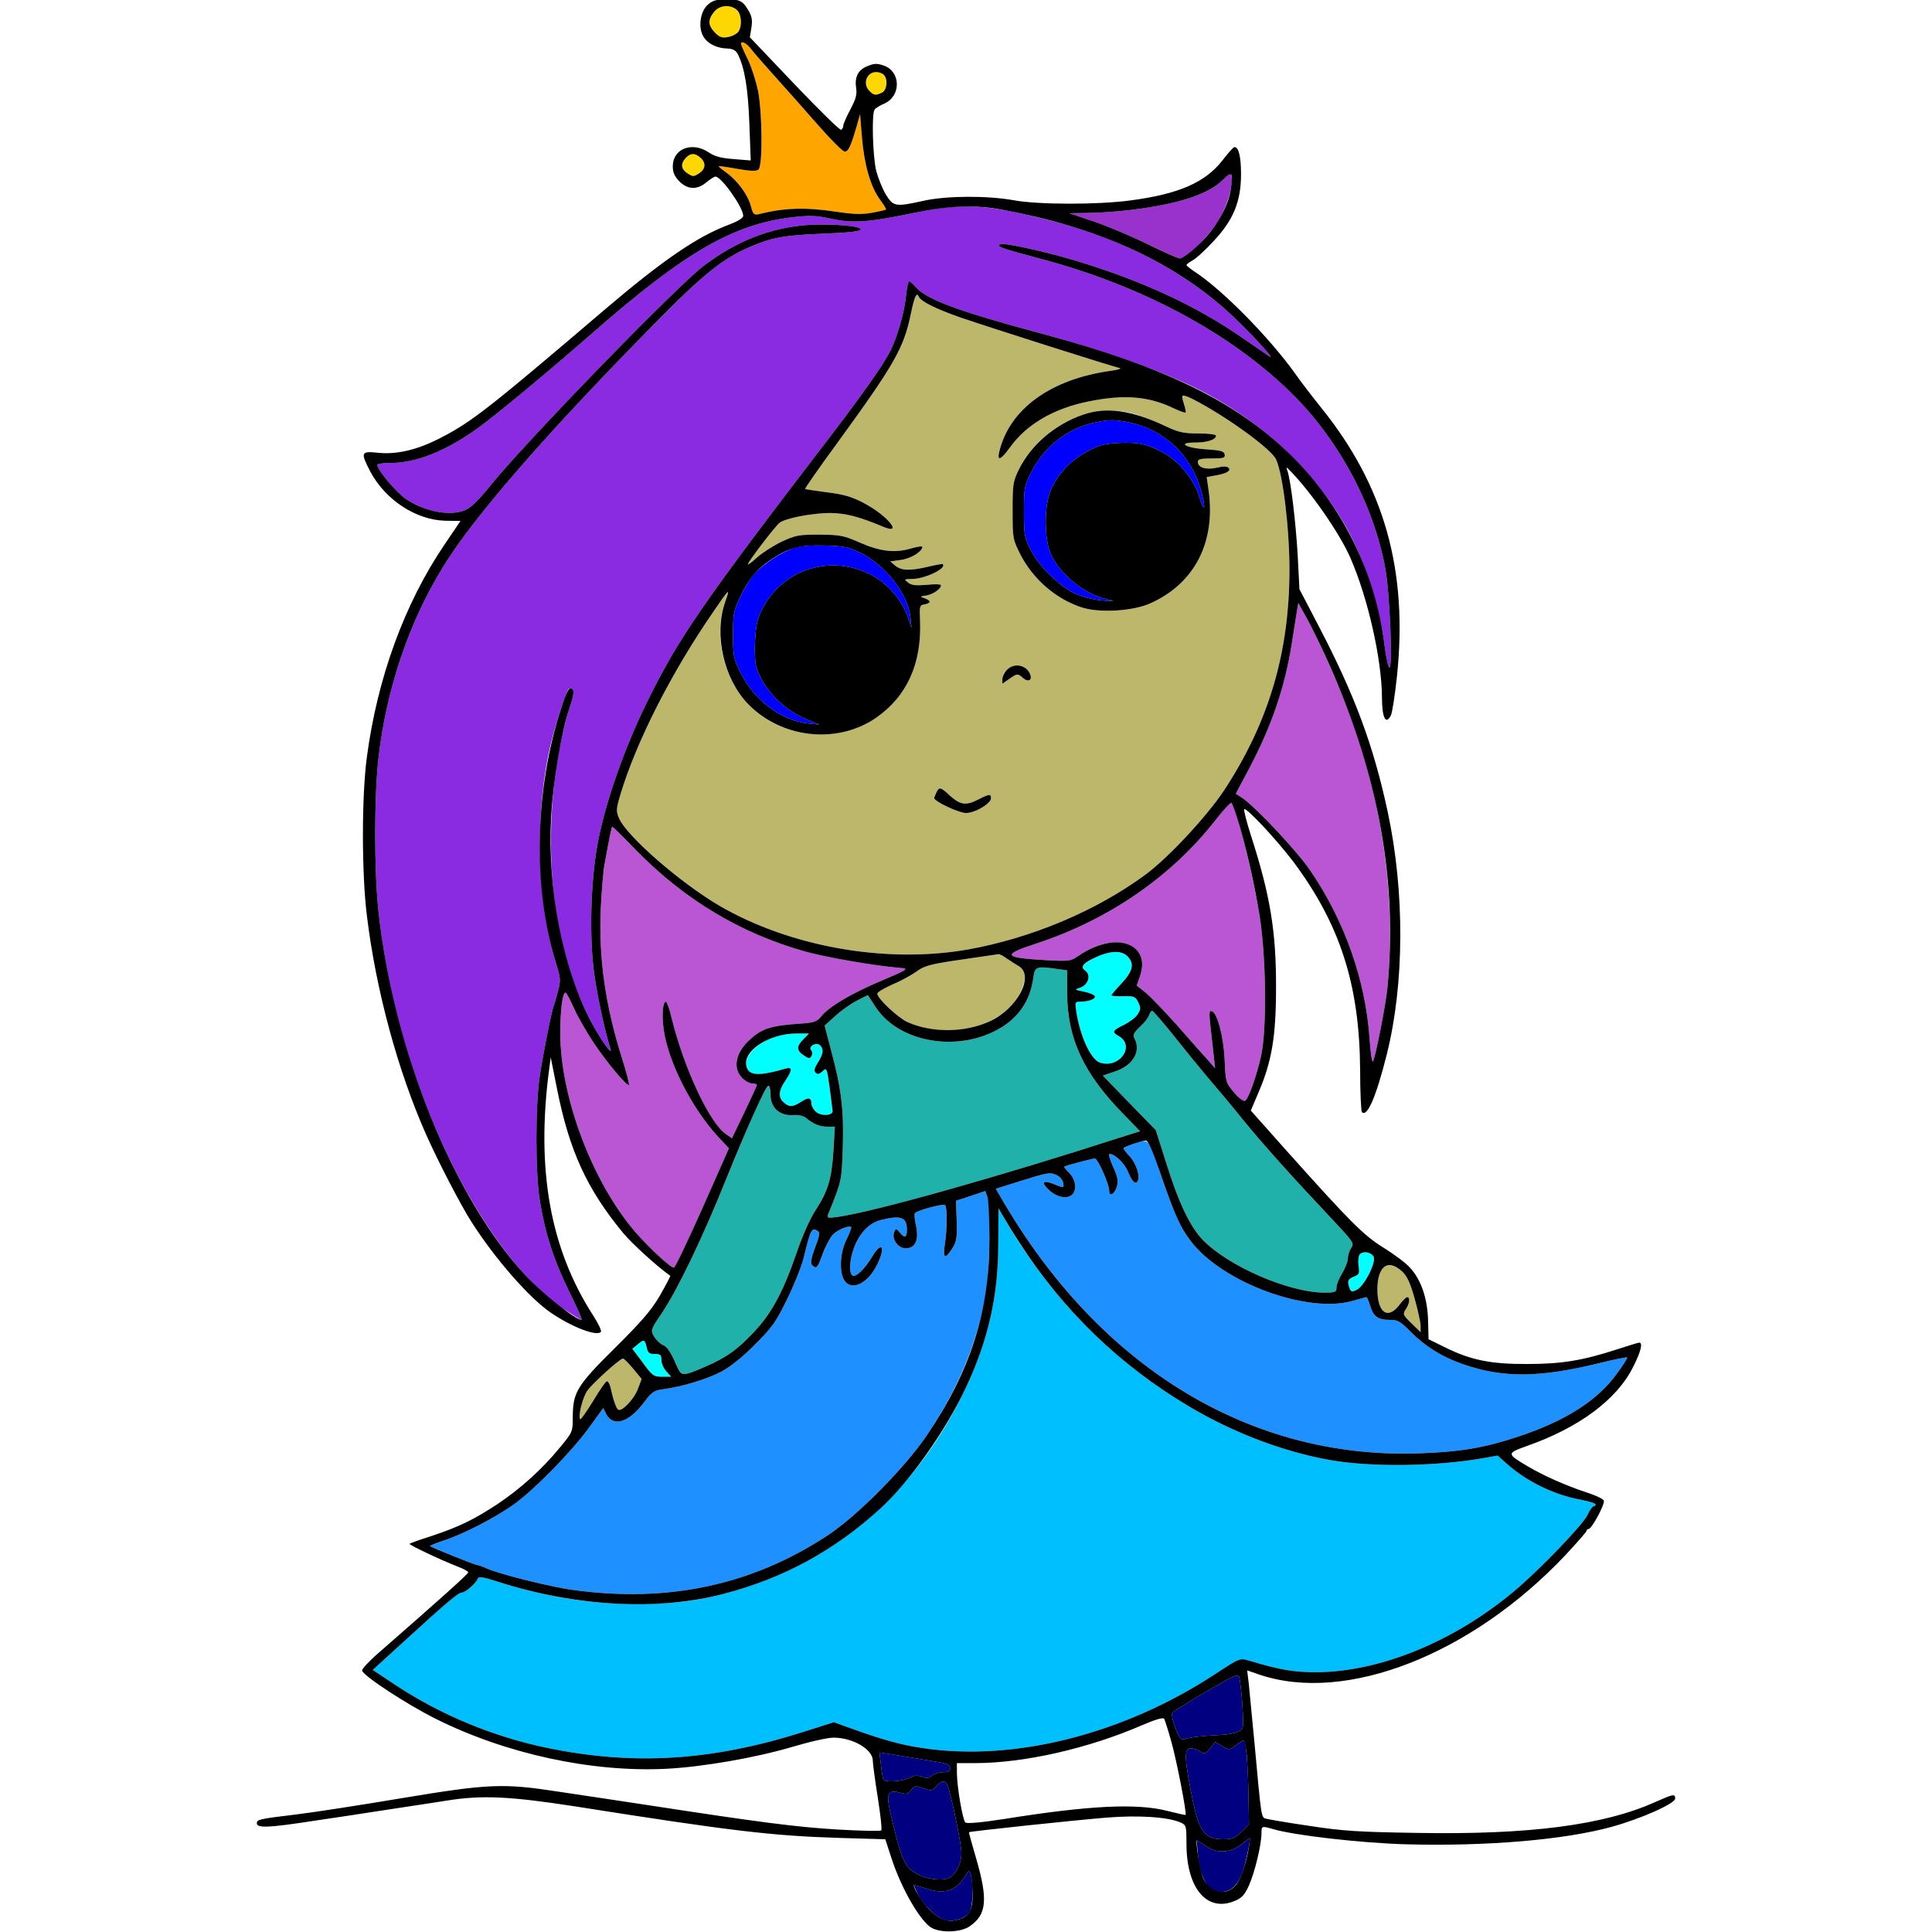 <?xml version="1.0" encoding="utf-8"?>
<!-- Generator: Adobe Illustrator 21.0.0, SVG Export Plug-In . SVG Version: 6.00 Build 0)  -->
<svg version="1.1"
	 id="svg74" inkscape:version="0.92.2 5c3e80d, 2017-08-06" sodipodi:docname="40 #19803.svg" xmlns:cc="http://creativecommons.org/ns#" xmlns:dc="http://purl.org/dc/elements/1.1/" xmlns:inkscape="http://www.inkscape.org/namespaces/inkscape" xmlns:rdf="http://www.w3.org/1999/02/22-rdf-syntax-ns#" xmlns:sodipodi="http://sodipodi.sourceforge.net/DTD/sodipodi-0.dtd" xmlns:svg="http://www.w3.org/2000/svg"
	 xmlns="http://www.w3.org/2000/svg" xmlns:xlink="http://www.w3.org/1999/xlink" x="0px" y="0px" viewBox="0 0 850 850"
	 style="enable-background:new 0 0 850 850;" xml:space="preserve">
<style type="text/css">
	.st0{fill:none;}
	.st1{fill:#FFD700;}
	.st2{fill:#FFA500;}
	.st3{fill:#9932CC;}
	.st4{fill:#8A2BE2;}
	.st5{fill:#BDB76B;}
	.st6{fill:#0000FF;}
	.st7{fill:#BA55D3;}
	.st8{fill:#00FFFF;}
	.st9{fill:#20B2AA;}
	.st10{fill:#1E90FF;}
	.st11{fill:#00BFFF;}
	.st12{fill:#000080;}
</style>
<sodipodi:namedview  bordercolor="#666666" borderopacity="1" gridtolerance="10" guidetolerance="10" id="namedview76" inkscape:current-layer="svg74" inkscape:cx="374.83475" inkscape:cy="638.08659" inkscape:pageopacity="0" inkscape:pageshadow="2" inkscape:window-height="978" inkscape:window-maximized="1" inkscape:window-width="1920" inkscape:window-x="0" inkscape:window-y="1" inkscape:zoom="0.41647059" objecttolerance="10" pagecolor="#ffffff" showgrid="false">
	</sodipodi:namedview>
<g id="g72" transform="translate(0,0) scale(1,1)">
	<path id="path4" class="st0" d="M0-0.3h157.1h157L311.5,2c-3,2.5-4.3,8.7-2.6,12.9c1.4,3.6,5.5,6.1,10.4,6.4
		c3.1,0.1,4.3,0.7,5.3,2.5c3,5.9,4.5,14.9,5.1,30.6l0.6,16.2l-7.4-0.6c-5.5-0.4-8.3-1.1-11-2.9c-7.4-5-15.9-1.7-15.9,6.1
		c0,2.7,0.8,4.4,2.9,6.6c3.7,3.7,7.9,3.8,11.9,0.4c1.7-1.4,3.4-2.5,4-2.5c2.6,0,12.2,13.6,12.2,17.3c0,0.9-2.5,2.4-5.9,3.7
		c-14.1,5.2-29.2,15.5-55.5,37.9c-49.8,42.5-57.9,48.8-70.7,55.5c-10.7,5.7-20.1,8-28.6,7.1c-7.6-0.8-7.8-0.2-3.2,8.6
		c6.6,12.2,20,21,32.8,21.3l6.7,0.1l-7.1,10.5c-17.5,25.8-29.5,58.6-34.1,93.5c-2.3,17.2-2.3,50.9,0,69.5
		c4,33.1,13.7,68.6,26.1,96.5c5.3,11.9,15.3,31.2,20,38.5c10.2,16,25.4,33.4,34.8,39.8c9.3,6.4,20.6,10.7,22.1,8.4
		c0.3-0.5-1.2-3.7-3.4-7.1c-19-29.4-25.2-64.4-19.4-108.3l0.7-5.3l2.8,14c5.4,27.1,13.1,43.9,29,63.2c4.1,4.9,15.1,14.9,20.8,18.9
		c0.1,0.2-1.9,4-4.5,8.6c-3.8,6.5-8,11.4-19.6,22.9c-16.9,16.7-18.7,19.7-18.8,30.3c0,6.9,0,6.9-5.7,13.8
		c-7.8,9.5-17.2,18-27.5,24.9c-10.7,7-17,10-29,14c-5.1,1.6-9.4,3.2-9.6,3.4c-0.5,0.4,13.6,7.1,21.1,10c2.6,1,4.7,2.1,4.7,2.6
		c0,0.7-13.1,12.4-39.2,35.2c-4.4,3.8-7.7,7.4-7.5,8c0.8,2.5,19.8,14.9,32.2,21.1c30.9,15.5,68.7,23.7,101.5,22.1
		c16.2-0.8,39.6-4.9,55.8-9.7c7.7-2.3,15.7-4.1,18.2-4c8.4,0.1,17,5.2,17,10.1c0,1.4,1,8.8,2.2,16.3c1.2,7.6,1.9,14,1.5,14.4
		c-0.4,0.4-9.1,0.2-19.5-0.4c-17.9-1.1-32.9-3-83.7-10.8c-12.6-1.9-30.3-4.6-39.2-5.9c-24-3.7-30.5-3.4-68.4,2.9
		c-17.8,3-38.5,6.2-45.9,7.1c-17.4,2.1-18,2.3-18,4c0,2.2,5.6,1.9,25-1.1c9.1-1.3,23.9-3.6,33-5c9.1-1.4,20.6-3.1,25.5-3.9
		c15.3-2.5,27.8-1.9,56.3,2.5c68.4,10.8,86.9,13,116.2,13.9l20.5,0.6l2.6,8c4.3,13.4,12.9,28.4,17.8,31c2.2,1.2-26.6,1.4-203.6,1.5
		H0v-425V-0.3z"/>
	<path id="path6" class="st0" d="M587.3-0.2L850-0.3v425v425H636.8H423.5l3.2-2.3c7.4-5.2,8-11.7,2.9-29.3c-1.9-6.5-3.4-11.9-3.3-12
		c0.4-0.4,46.7-5.3,60.2-6.4c14.4-1.2,27.6-0.3,33.1,2.2c2.3,1.1,2.4,1.6,2.4,9.3c0,19.6,9,30.3,21.3,25.1c3-1.2,4.3-2.6,6.2-6.8
		c2.5-5.6,5.5-17.9,5.5-22.9c0-3.3,0.1-3.3,5-1.9c9.4,2.8,38.4,6.1,58,6.7c35.8,1,70.2-1.9,91.2-7.7c12.9-3.6,27.8-10.2,27.8-12.4
		c0-2.2-0.8-2-8.7,1.5c-22.7,10.2-55.6,14.5-105.1,13.6c-25.4-0.4-32.3-0.8-47.2-3.1c-9.6-1.4-18.3-2.9-19.2-3.2
		c-1.9-0.6-1.9-0.6-4.8-32.4c-1.1-11.8-2.3-24-2.6-27.1l-0.7-5.7l5.5,1.9c3,1,9.6,2.4,14.7,3c29.1,3.9,69.4-11.2,101.6-38.3
		c8.9-7.4,27.5-26.4,27.5-28c0-0.4,0.4-0.8,0.9-0.8c1.4,0,7.3-11,6.7-12.5c-0.2-0.7-3.5-2.3-7.3-3.5c-9.4-3.1-19.1-7.4-26.2-11.6
		c-9.3-5.5-9.3-5.7-0.4-8.9c23.1-8.1,39.7-20.5,46.8-34.8c3.4-6.7,4.4-10.7,2.7-10.7c-0.4,0-5,1.4-10.2,3.1c-14.9,4.8-24,6.3-39,6.3
		c-16,0.1-24.8-1.7-36-7.2l-7.5-3.7l-0.2-8c-0.2-9.7-3-18.1-7.9-23.4c-1.8-2.1-7.1-6-11.6-8.8c-8.9-5.5-14.6-11.2-44-44.1
		l-14.5-16.3l3.4-8c5.8-13.5,7.7-24.5,7.7-45.9c0.1-25-2.6-41-11.1-67.3c-1.9-6-3.2-11.1-2.9-11.4c0.9-0.9,14.5,13.7,21.6,23.1
		c20.6,27.6,29.1,54.1,29.4,91.3c0,10,0.4,18.5,0.8,18.9c3.4,3.4,12.1-24.1,15.3-48.3c3.1-23.8,1.5-58.4-4-84
		c-6.3-29.2-14.4-51-30.2-81.3l-8.6-16.5l-0.8-15.5c-0.9-14.6-3-32.3-4.5-36.6c-0.6-1.7-0.5-1.7,0.8-0.4
		c9.2,9.2,22.2,27.9,26.9,38.7c7.7,17.6,13.8,44.5,13.9,61.3c0,9.1,1.7,12.4,3.9,8.1c0.6-1,1.8-8.8,2.7-17.2
		c4.9-46.6-5.5-83.8-33.4-118.3c-3.6-4.5-8.8-11.2-11.5-15.1c-11.4-15.9-32.2-37-44.3-44.8c-1.8-1.2-3.4-2.5-3.4-2.8
		c0-0.3,1.2-1.2,2.6-2c1.5-0.7,5.7-4.6,9.4-8.6c8.7-9.3,12-17.4,12-29.4c0-7.6-1-11.9-2.9-11.9c-0.4,0-2.8,2.6-5.3,5.9
		c-7.6,9.7-19.2,14.8-40.6,17.6c-14.3,1.9-40.3,1.9-51.2-0.1c-11.7-2.1-29.5-2-39.5,0.2c-12.6,2.8-13.4,2.6-16.7-2.6
		c-1.5-2.5-3.4-7.2-4.3-10.5c-1.5-6.1-2.1-25.2-0.7-27c0.4-0.6,2.3-1.8,4.4-2.7c7.4-3.4,7.1-14.2-0.5-16.7c-2.9-1-4.2-0.9-7.1,0.3
		c-4.2,1.7-5.7,4.9-4.9,9.9c0.4,2.5-0.2,4.7-2.6,9.2c-1.7,3.2-3.1,6.4-3.1,7.1s-0.4,1.5-0.9,1.8c-0.5,0.4-9.7-8.7-20.5-20
		l-19.7-20.7l0.7-4.3c0.5-3.4,0.2-5-1.5-7.8c-1.2-1.9-2.7-3.7-3.4-4C325,0.1,442.7-0.2,587.3-0.2z"/>
	<path id="path8" class="st1" d="M326,9.2c0,4.1-1.8,6.3-5.7,7.1c-2.6,0.5-3.7,0.1-5.7-1.9c-3.1-3.2-3.3-5.6-0.5-9.1
		C318.1,0.2,326,2.8,326,9.2z"/>
	<path id="path10" class="st2" d="M330.3,21.4c1.2,1.6,6,7.1,10.7,12.3s13.2,14.8,18.8,21.2c5.7,6.5,11,11.8,11.8,11.8
		c1.6,0,2.6-2,5.1-10.5l1.7-6l0.8,10c1,12.1,3.7,21.7,7.8,27.4c1.8,2.4,3,4.4,2.8,4.6c-0.2,0.2-2.9,0.8-6.1,1.4
		c-4.4,0.8-8,0.7-15.5-0.4c-13.7-2.1-23.2-1.8-34.2,1c-2.3,0.5-2.7,0.2-3.7-3.7c-1.4-5-5.9-11.1-10.9-14.7c-1.9-1.3-3.3-2.5-3.2-2.7
		c0.2-0.1,3.9,0.4,8.2,1.2c5.8,1,8.3,1.1,9.3,0.3c1.9-1.6,1.7-24.8-0.2-34.7c-0.9-4.2-2.9-10.5-4.5-13.8c-1.7-3.4-3-6.4-3-6.8
		C326,17.8,328.4,18.9,330.3,21.4z"/>
	<path id="path12" class="st1" d="M385.5,31.7c2.9,0,4.5,1.9,4.5,5.2c0,2.5-2.3,4.8-4.9,4.8c-3.3,0-5.4-6.3-2.9-8.8
		C382.9,32.2,384.3,31.7,385.5,31.7z"/>
	<path id="path14" class="st1" d="M308.2,69.4c2.5,2.3,2.3,5-0.7,6.9c-2.3,1.5-2.7,1.5-5,0c-2.9-1.9-3.2-4.2-0.8-6.8
		C303.7,67.3,305.8,67.2,308.2,69.4z"/>
	<path id="path16" class="st3" d="M541.8,77.2c0.8,3.6-1,10.7-4.4,17.4c-3.6,7.3-14.9,19.1-18.2,19.1c-0.9,0-7.1-2.7-13.7-6
		s-17.2-7.8-23.5-10l-11.5-3.9l8-0.1c4.5,0,13.3-0.6,19.6-1.4c21.4-2.7,34.1-7,40.6-13.8C541,76.1,541.6,75.9,541.8,77.2z"/>
	<path id="path18" class="st4" d="M461.2,96.8c30.7,7.7,57.1,21,78,39.4c8.2,7.2,23.3,23.4,19.1,20.5c-1.2-0.8-6.1-4.3-11-7.6
		c-21.1-14.7-45.2-25.8-75.3-34.8c-14.4-4.2-31.2-7.8-32.2-6.8c-1.1,1.1,0.6,1.7,17.4,6.2c44.9,11.8,84.5,33,111.3,59.6
		c20.7,20.5,35.9,49,41,76.9c1.9,10.3,3.3,43.5,1.8,43.5c-0.5,0-1.5-4.5-2.2-10.1c-2-16.3-8.7-36.9-16.4-50.9
		c-14.3-25.7-37.2-47.2-65.7-61.5c-16.1-8.1-40.7-16.8-67.5-24.1c-37.7-10.1-51.8-15.3-56.6-20.8c-1.2-1.4-2.6-2.6-2.9-2.6
		c-0.4,0-1,2.9-1.4,6.5c-0.7,7.2-3.8,17.9-6.8,24c-3.2,6.3-11.1,17.6-26.2,37.4c-56.5,73.7-67,89-80.6,116.6
		c-10.4,21-18.8,45.3-22.1,63.1c-3.1,17.1-3.7,41.7-1.4,57.6c1.5,10.4,4.6,24.7,7,32.3c1.4,4.1-4.3-3.8-8.8-12.4
		c-16.1-30.6-21.3-73.6-14.2-115.6c1.3-7.7,3.6-17.3,5-21.4c1.7-5,2.2-7.8,1.5-8.5c-0.6-0.6-1.3-0.6-1.9-0.1c-1,1.2-5.4,14.6-7.5,23
		c-7.4,29.9-6.6,69.5,1.8,96.9c2.3,7.4,2.4,8.1,1,13.3c-0.8,3.1-1.6,5.8-1.8,6.2c-0.7,1.2-4.6,20.6-6.1,30.6c-2,13.1-2,43,0,55
		c2.3,14.4,6.1,26.1,12.8,39.8c3.5,7,6,12.7,5.6,12.7c-0.4,0-4.1-2.3-8.3-5c-15.9-10.7-33.4-33.3-47.7-61.5
		c-17.6-35-29.3-74.6-33.4-113.5c-1.9-17.7-1.9-49.9,0-67c3.4-30.2,13.4-59.9,28.4-84.2c13.2-21.7,45.2-58.5,93.1-107.1
		c21.5-21.9,30.3-28.9,42.7-34.1c9.4-3.9,14.5-4.8,31.7-5.5c10.7-0.4,16.1-1,16.3-1.8c0.6-1.6-13-2.7-23.6-2
		c-16.1,1.2-31,7-45.3,17.8c-11.6,8.6-79.3,78.4-94.1,96.9c-3.7,4.7-8.2,9.3-10,10.2c-6.2,3.5-18.2,1.6-27-4.3
		c-4.2-2.8-12.7-12.9-12.7-15.1c0-0.4,2.5-0.8,5.6-0.8c11.6,0,24.3-5.1,38.6-15.3c8.4-6.1,30.5-24.4,51.3-42.6
		c39.7-34.7,61.2-47.2,87-50.2c7.9-0.9,10.4-0.8,17,0.6c9.5,2.1,16.2,1.7,36-2.4C423.4,89.2,433.1,89.7,461.2,96.8z"/>
	<path id="path20" class="st5" d="M404.2,130.5c0.9,2.1,7.5,5.4,18.4,9.2c12.8,4.4,66.6,21.5,69.9,22.2c1.1,0.2-0.5,0.8-3.5,1.2
		c-26.7,3.6-45,16.9-49.4,35.8c-1,4.2,0.8,3.4,4.7-2c7.2-10.1,19.1-17.1,34.3-20.2c15.8-3.3,26.8-2.4,37.9,3c2.6,1.2,4.8,2,5.1,1.8
		c0.2-0.3-0.1-1.9-0.7-3.7c-0.6-1.8-0.9-3.4-0.6-3.7c0.3-0.3,2.4,0.4,4.7,1.6c14.2,7.3,34.2,21.7,36.4,26.4c3,6.4,5.9,30.1,5.9,48.6
		c0,36.4-9.1,67.1-28.8,97.1c-7.7,11.5-24.2,29.3-34.4,36.9c-21.8,16.1-50.4,28.1-78.6,33.1c-35.8,6.2-77.7-1.2-108.8-19.2
		c-17.3-10.1-41.1-30.8-44.4-38.7c-1.3-3.1-1.2-4.1,0.7-10.5c7.1-23.4,22.4-53.5,40.8-80.2c7.3-10.7,7.5-10.8,5.2-4.2
		c-6.4,18,1.7,40.9,18.1,51.3c14.6,9.2,34.4,9,48.2-0.4c13.7-9.5,20.2-23.8,19.5-42.7c-0.3-6.6-0.2-7,2-7.3c1.2-0.2,2.2-0.7,2.2-1.2
		c0-0.4-1-1.1-2.2-1.5c-2.2-0.7-2.1-0.8,0.7-1.2c3-0.5,6.5-2.9,6.5-4.5c0-0.5-2.8-0.6-6.2-0.2c-4.9,0.4-6.8,0.2-8.3-1
		c-1.9-1.5-1.8-1.5,2-1.6c5.7-0.1,15.1-4.7,13.3-6.5c-0.2-0.2-3,0.3-6.3,1.1c-8.1,1.9-11.8,1.8-14.6-0.4l-2.2-1.9l4.3-0.6
		c4.3-0.5,9-3.2,9.8-5.5c0.2-0.8-1.3-0.6-5,0.4c-7,2.1-13.5,1.4-22.8-2.7c-6.8-3-8.4-3.3-17.5-3.4c-9.2,0-10.5,0.3-16.6,3.1
		c-3.7,1.8-8.5,4.9-10.8,6.9c-2.2,2.1-4.1,3.4-4.1,3.1c0-1,12.1-16.9,14-18.3c2.5-2,14.5-4.3,22.2-4.3c6.9,0.1,12.5,1.5,23.5,6.1
		c8.9,3.7,1.6-5.1-8.7-10.5c-5.1-2.7-8.7-3.8-16.1-4.7c-5.2-0.7-9.5-1.3-9.7-1.5c-0.2-0.1,6.1-9.2,14.1-20.1
		c25.3-34.8,29.3-41.8,32.4-56.8C402.3,130.5,403.3,128.3,404.2,130.5z M448.2,206.7c-2.5,5.1-2.7,6.4-2.7,18
		c0,12.2,0.1,12.6,3.4,19.2c5.6,10.9,15.6,19.6,26.9,23.3c7.8,2.6,22.8,1.7,30.4-1.8c19.5-8.8,28.8-27,25.5-49.9l-0.8-5.6l3.8-0.7
		c4.9-0.8,7.1-2.1,5.8-3.4c-0.7-0.7-2.5-0.7-5.3,0c-4.7,1-8.2-0.1-8.2-2.6c0-1.2,1.4-1.5,6.1-1.5c5.2,0,6-0.2,5.7-1.8
		c-0.3-1.4-1.7-1.8-8-2.2c-9.3-0.6-13.2-3-4.9-3c5.3,0,9.1-1.3,9.1-3c0-0.6-3.4-1-7.7-1c-6.6,0-8.8-0.5-14.3-3.1
		c-3.6-1.7-9-3.9-12.2-5C481.5,176.1,458,186.9,448.2,206.7z M441,298.8v2l2.9-2c3.5-2.5,3.9-2.6,6.2-0.5c1,0.9,2.2,1.3,2.8,1
		c1.3-0.8,0.3-3.7-1.7-5.4C447.6,291,441,294.1,441,298.8z M413.7,346.7c-0.6,0-2.7,3.4-2.7,4.4c0,1.5,10.9,6.6,14,6.6
		c4,0,11-4.2,11-6.5c0-2-0.8-1.9-5.5,0.5c-5.5,2.8-7.9,2.5-12.4-1.5C416,348.3,414,346.7,413.7,346.7z"/>
	<path id="path22" class="st6" d="M496,185.7c16,3,28.2,14.5,32.5,30.5c2.2,7.8,1.4,9.9-0.9,2.3c-2.1-7.1-8-14.6-14.6-18.6
		c-7.4-4.4-12.1-5.5-21.1-5c-6.3,0.4-8.7,1-14,4c-7.8,4.2-14.2,11.7-16.4,19c-1.9,6.6-1.9,17,0,23.6c2.8,9.5,14.9,19.9,25.7,22.2
		c3.8,0.8,3.6,0.9-2.1,0.5c-3.8-0.3-8.6-1.5-11.8-2.9c-7.1-3.3-15.8-11.7-19.7-19.1c-2.9-5.7-3.1-6.6-3.1-17.1
		c0-10.5,0.1-11.3,3.4-17.7c5.6-11.1,16.3-19.3,28.3-21.6C488.3,184.6,490,184.6,496,185.7z"/>
	<path id="path24" class="st6" d="M363,240c8.2,0.2,10.4,0.7,15.5,3.2c11.2,5.4,21.1,18.3,22.1,28.7l0.4,4.3l-1.5-4.5
		c-2.1-6.3-7.4-13.1-13.1-16.9c-17.8-11.8-41.4-5.7-51,13.1c-2.2,4.2-2.8,7.1-3.2,13.9c-0.3,5.1,0,10.1,0.7,12.1
		c3.1,9.4,11.5,18.1,21.8,22.5l5.8,2.4l-5-0.5c-12-1.4-23.8-10.3-29.7-22.4c-3.1-6.2-3.3-7.4-3.3-16.7c0-9.1,0.3-10.6,3.1-16.5
		c1.7-3.6,4.5-8.2,6.3-10.2c3.9-4.4,11.7-9.5,17.4-11.4C352,240.2,356.9,239.8,363,240z"/>
	<path id="path26" class="st7" d="M571.2,265.3l3.9,7c5.2,9.3,15.9,33.6,20.4,46.4c13.4,38.3,18.5,78.3,14.9,116
		C609.7,442,605,466,604,467c-0.4,0.4-1-3.8-1.4-9.5c-1.7-25.8-10.8-52-26-74.3c-5.8-8.6-23.8-27.8-30-32.1l-2.9-1.9l6.1-11.5
		c9.8-18.6,15.6-35.7,18.6-55c0.9-5.8,1.9-12,2.2-13.9L571.2,265.3z"/>
	<path id="path28" class="st7" d="M541.8,353.2c2.2,2.2,9.5,31.7,12.4,49.9c2.9,18.4,3.2,50,0.6,61.6c-2,8.9-5.5,18.7-7,19.6
		c-0.6,0.4-2.8-1.2-4.9-3.7c-3.6-4.3-3.7-4.5-4.1-14.4c-0.5-10.2-3.2-20.5-5.6-21.3c-1.5-0.5-1.4,0.4,0.2,14.2l1.2,10.9l-3.5-4
		c-2-2.1-8-9-13.4-15.1c-5.5-6.1-11.6-12.5-13.7-14.2l-3.9-3.1l1.4-4c3.2-8.8-1.3-14.9-11-14.9c-5.1,0-10.2,1.8-15.8,5.7
		c-3.7,2.5-4,2.6-15.1,2c-18.3-1.1-18.9-2.3-3.6-7.3c31.7-10.4,59.3-29.4,78.7-54.2C538.3,356.3,541.5,352.9,541.8,353.2z"/>
	<path id="path30" class="st7" d="M269.4,363.7c0.2,0,4.8,4.5,10.2,10.1c21.6,22.1,46.3,36.9,74.9,44.9c9.4,2.6,31.4,6.4,42.4,7.2
		c3,0.3,1.8,1-9.4,5.7c-13.4,5.7-23.1,11.5-26.4,15.8c-1.7,2.1-3.1,2.5-8.3,2.9c-13.6,0.9-17.6,2.1-23.1,7.3
		c-6.1,5.6-7.4,12.4-3.2,16.6c1.3,1.4,3.3,2.5,4.5,2.5c1.1,0,2,0.3,2,0.6c0,0.4-2.5,5.8-5.5,12.1l-5.5,11.4l-2.4-1.7
		c-7.3-4.7-18.7-29.2-24.1-51.2c-0.9-3.9-2.1-7.2-2.5-7.2c-1.4,0-1.9,5.7-1,12.3c2.1,14.5,12.4,34.6,24,47.2l4.7,5l-11.6,26.2
		c-6.4,14.4-12.1,26.3-12.6,26.3c-1.8,0-14.1-11.7-19.5-18.7c-17.7-22.4-30.4-57.5-30.5-84.3c0-10.4,1-18,2.3-18
		c0.4,0,2,3.1,3.7,6.8c1.6,3.7,5.6,10.6,8.7,15.3c5.9,8.8,14.7,19.3,15.5,18.5c0.3-0.2-1.1-5.6-3.1-11.9
		c-7.3-23.2-10.2-43.8-9.3-65.2c0.6-13,1.1-17.6,3.8-31.3C268.7,366.1,269.3,363.7,269.4,363.7z"/>
	<path id="path32" class="st8" d="M496,420.7c3.2,3.2,2.5,6.5-2.5,11.9c-2.5,2.6-4.5,5-4.5,5.3c0,0.3,2.3,0.5,5.2,0.4
		c4.8-0.1,5.3,0.1,6.6,2.7c1.2,2.4,1.1,3.1-0.3,5.3c-0.9,1.4-3.6,3.4-6,4.6c-5,2.4-5.4,3.2-2.5,4.8c7.8,4.2,0.6,14.7-8.1,11.8
		c-4-1.4-8.7-11.5-10.4-22.6c-0.6-3.9-0.5-4.2,1.7-4.2c3.7,0,6.9-1.2,6.5-2.4c-0.2-0.6-2.3-1.5-4.8-2c-4.3-0.9-4.3-0.9-1.6-1.8
		c3.5-1.2,4.8-5.5,2.2-7.4c-0.9-0.7-1.4-1.8-1-2.3c0.7-1.3,5.9-4.1,9.5-5.2C490.4,418.3,494,418.7,496,420.7z"/>
	<path id="path34" class="st5" d="M439.3,419.8c0.4-0.1,2,0.7,3.5,1.8c1.5,1,3.9,2.6,5.5,3.5c3.2,2,3.5,5.2,0.8,11.1
		c-6.8,15.2-31.1,21.7-49.8,13.5c-4.2-1.9-13.3-10.4-13.3-12.5c0-0.7,2.9-2.4,6.5-4c3.6-1.5,8.4-4.1,10.6-5.7
		c3.6-2.6,6-3.3,19.8-5.3C431.5,420.9,438.9,419.9,439.3,419.8z"/>
	<path id="path36" class="st9" d="M465.1,426.3l4.4,0.6v10.2c0.1,19.9,7.3,35.3,25,53.3l7.1,7.3l-6.1,1.9
		c-56.9,18.4-110.9,33.5-127,35.8c-4.5,0.6-4.8,0.5-4.1-1.3c6-14.7,5.9-14.6,6.4-29.2c0.5-16.4-0.6-25.8-5-42.2l-3-11.5l4.8-4.3
		c2.6-2.4,6.9-5.4,9.5-6.7l4.7-2.4l3.6,5.5c10.3,15.4,35.9,19.8,54.2,9.3c8.6-4.9,13.7-12.5,15-22.3
		C455.3,425.2,455.8,425,465.1,426.3z"/>
	<path id="path38" class="st9" d="M506.9,444.7c0.4,0,4.8,5.1,9.7,11.2c4.9,6.2,11.6,14.4,14.9,18.3c3.3,3.8,10.1,11.9,15,18
		c9.2,11.3,21.4,24.9,39.2,43.8c9.8,10.4,10.2,11,8.8,13c-0.8,1.2-1.5,3.3-1.5,4.7c0,1.4-1.2,4.3-2.5,6.5c-1.4,2.2-2.5,5-2.5,6.2
		c0,2.1-0.5,2.3-5.3,2.3c-15.7,0-42.8-11.8-53.8-23.5c-5.3-5.6-10.3-16-15.5-32.6l-4.9-15.4l-11.7-12l-11.6-12l5.1-1.7
		c8.1-2.6,11.9-8.9,8.8-14.7c-0.8-1.4-0.3-2.4,2.4-5c1.9-1.7,3.7-4,4-5.1C505.9,445.6,506.5,444.7,506.9,444.7z"/>
	<path id="path40" class="st8" d="M350.2,454.7h5.7l-2.4,2.5c-3.2,3.1-3.1,5,0.1,7.1c2.2,1.5,2.7,1.5,3.4,0.4
		c0.5-0.9,0.5-1.9-0.1-2.6c-1.5-1.8,2.3-3.8,3.9-2.2c1.7,1.7,1.5,3.6-0.9,7.5c-1.6,2.5-1.9,3.7-1.1,4.5c0.9,0.9,1.7,0.7,3.1-0.6
		c1.8-1.7,1.9-1.5,3.1,7.1c0.6,4.8,1.2,9.5,1.3,10.3c0.3,2.2-5.1,2.5-7.4,0.4c-1-0.9-1.9-2.5-1.9-3.5c0-2.7-1.3-3-4.6-0.8
		c-3.6,2.3-5.2,2.4-7.6,0.2c-2.5-2.2-2.3-5.2,0.7-9.5c3.1-4.6,3.2-6.2,0.3-5.4c-12.2,3.5-16.4,3.2-17.4-1
		c-1.1-4.3,4.4-10.1,12.2-12.9C342.7,455.4,347.1,454.8,350.2,454.7z"/>
	<path id="path42" class="st9" d="M338.1,477.7c0.5,0,0.9,1.7,0.9,3.9c0,5.7,3.9,9.3,9.7,9c2.7-0.2,4.8,0.3,6,1.3
		c3,2.6,6,3.8,9.4,3.8h3.2l-0.6,10.3c-0.8,12.7-2.4,18-7.8,26.3c-2.5,3.8-5.9,11.5-8.4,18.8c-6.3,18.3-11.5,27.7-20.5,36.7
		c-5.8,5.9-9.4,8.5-16,11.8c-4.7,2.2-9.9,4.4-11.5,4.7c-3,0.5-3.2,0.3-5.7-5.5c-1.8-4-3.4-6.4-5-7c-1.3-0.5-3-2.2-4-3.7
		c-1.6-2.9-1.6-3,3.4-10.4c7-10.4,18.1-33.6,28.1-58.5c4.7-11.6,10.6-25.6,13.2-31.3C335.1,482.3,337.7,477.7,338.1,477.7z"/>
	<path id="path44" class="st10" d="M510.4,515.9c6.4,18.6,8.8,24.1,13.7,30.4c14,18.1,51.3,31.8,71.1,26c3.1-0.9,5.8-1.6,6-1.6
		c0.3,0,1,1.8,1.7,4c1.4,4.6,3.4,6,8.8,6c3.3,0,4.6,0.8,9,5.3c6.4,6.4,13.9,11.1,23,14.2c17.5,6.1,33.6,6,60-0.5
		c6.5-1.6,12-2.7,12.2-2.5s-1.7,3.3-4.3,6.8c-8.5,12.1-23,21.3-44.1,28.2c-14.5,4.8-25.2,6.6-43,7.2
		c-74.3,2.7-140.7-37.7-183.7-111.8l-2.7-4.6l11.9-3.7c10.7-3.4,12.2-3.6,14.7-2.4c1.6,0.7,2.9,2.3,3.1,3.6c0.3,2.2,0.3,2.2-3.8,0.6
		c-5.3-2.2-6.3-1-2.2,2.7c3.4,3.1,7.9,3.8,10,1.7c2.1-2.1,1.4-6.7-1.4-9.5c-1.4-1.4-2.4-2.6-2.2-2.7c0.6-0.5,12.4-3.6,13.5-3.6
		c1.3,0,6.3,11.3,6.3,14.1c0,3,2.3,1.7,3.4-1.8c0.7-2.5,0.3-4.3-1.7-8.7c-1.4-3.1-2.1-5.6-1.5-5.6c2.3,0,6.7,4.2,8.1,7.9
		c1.8,4.3,3.2,5.7,4.2,4.1c1.3-2.1-0.6-7.9-3.6-11.1c-1.6-1.7-2.8-3.3-2.6-3.5c0.2-0.2,2.1-1,4.3-1.8
		C505.4,500.8,505.2,500.5,510.4,515.9z"/>
	<path id="path46" class="st10" d="M433.5,524l0.9,2.6c1.6,4.8,1.1,32.8-0.8,43.4c-3.8,21.3-12.4,41.6-25.9,61.6
		c-9.7,14.3-30.7,35.5-43.7,44c-33.2,21.8-70,29.7-112,23.9c-9.3-1.2-32.1-6.9-37.5-9.3c-2.2-1-4.3-1.7-4.7-1.7
		c-0.6,0.1-19.9-7.6-20.6-8.3c-0.2-0.2,2.6-1.3,6.2-2.5c8.6-2.8,22.3-9.9,30.5-15.7c9-6.4,25.3-23,33.1-33.7l6.4-8.8l1.3,2.6
		c3.1,5.9,10,3.8,16.7-5.2c3.4-4.5,4.3-5.2,8.5-5.7c8.2-1.1,19.4-4.5,25.6-7.8c3.7-2,9.3-6.4,14.6-11.8c7.6-7.5,9.3-10,14.2-20
		c3.1-6.3,6.3-14.3,7.2-17.9c3.2-13.1,3.6-13.8,6.3-12.1c1,0.6,0.8,2.1-1.2,7.3c-1.8,4.8-2.1,6.9-1.3,7.7c1.9,1.9,2.4,1.3,4.7-5.1
		c1.2-3.3,3.3-7.1,4.5-8.4c2.2-2.2,7.1-4.1,8-3.2c0.2,0.2-0.7,2.6-2,5.3c-3,5.8-3.4,14.7-0.9,18.3c3.2,4.6,10.3,1.1,14.3-7.1
		c3.9-7.9,2.1-10.7-2.2-3.5c-3.1,5.3-7.2,9.2-8.6,8.3c-1.6-0.9-1.4-6.4,0.4-11.6c2.4-6.8,6.6-11.4,11.9-12.8
		c9.1-2.3,11.6-1.3,11.6,4.3c0,3.4-1,3.8-3,1.3c-1.8-2.1-1.9-2.1-2.6-0.3c-1.2,3.1,1.7,7.1,5.1,7.1c4.2,0,5.9-3.7,4.5-10
		c-0.6-2.5-0.8-5-0.5-5.4c0.7-1.2,12.6-4.4,13.3-3.6c1,0.9,0.9,11-0.1,17.2c-1,6.3,0.1,6.9,3.3,1.8c1.9-3,2.1-4.7,1.9-12.2l-0.3-8.7
		l6.4-2.1L433.5,524z"/>
	<path id="path48" class="st11" d="M439.3,531.6l2.2,3.8c20,34.9,47.7,63.2,81.5,83.3c19.5,11.6,41.3,19.9,61.8,23.6
		c18.3,3.3,47,2.9,67.9-0.8l6.2-1.1l3.8,3.4c8.8,7.9,21,13.9,32.7,16c3.6,0.7,6.6,1.6,6.6,2.1c0,0.4-0.4,0.8-0.9,0.8
		c-0.5,0-1.7,1.7-2.6,3.7c-2,4.4-21.4,24.5-32.5,33.8c-26.6,22.2-59.2,35.5-87.2,35.5c-9.7,0-16-1.1-29.3-5.1c-4-1.2-4-1.2-15,6
		c-40.3,26.4-88.2,38.5-128.4,32.5c-9.8-1.4-18.6-3.9-33.4-9.3l-5.8-2.1l-14.2,4.5c-39.7,12.5-73.8,14.6-111.5,6.9
		c-23.8-4.9-46.9-14.4-66.8-27.5l-10.4-6.9l12.6-11.5c19.7-18,25-22.5,26.5-22.5c1.6,0,6.5-4.2,7.1-6.2c0.4-1,2.4-0.7,8.9,1.4
		c20.7,6.6,40.2,9.8,60.9,9.8c15.3,0,26.6-1.3,38.5-4.5c47.9-12.6,84.5-43.9,106.5-90.8c9.8-20.8,14.2-40.4,14.2-63L439.3,531.6z"/>
	<path id="path50" class="st8" d="M604.3,552.8c1.4,2.2-4,13-7.3,14.6c-2.1,1.1-2.6,1-3.2-0.5c-1.2-3.1-0.8-4.2,1.8-5.2
		c2.4-0.9,2.6-1.4,2.1-4.9c-0.3-2.3,0-4.4,0.6-5C599.8,550.3,603,550.8,604.3,552.8z"/>
	<path id="path52" class="st5" d="M616.9,559.4c2.2,2.1,3.6,5.1,5.5,12c1.4,5,2.6,10.4,2.6,11.9v2.8l-4-3.9c-3.8-3.7-3.9-4-2.5-6.2
		c1.7-2.5,2-5.3,0.6-5.3c-0.5,0-2.1,1.6-3.5,3.5c-5.1,6.6-9.6,3.3-9.6-7c0-3.9,0.6-6.9,1.6-8.3C609.7,555.9,613.3,556.1,616.9,559.4
		z"/>
	<path id="path54" class="st8" d="M284.5,592.7c0.5,2.5,1.1,3,3.6,3c2.5,0,2.9,0.4,2.9,2.7c0,1.5,1,3.7,2.2,5l2.1,2.3h-4
		c-3.7,0-4.3-0.4-8.5-6.2l-4.6-6.1l2.2-1.8C283.3,589.1,283.7,589.2,284.5,592.7z"/>
	<path id="path56" class="st5" d="M274.1,597.7c0.4,0,2.4,2,4.5,4.5l3.7,4.5l-1.7,4.5c-1.7,4.4-7,10-8.6,9c-0.9-0.5-2.3-4.6-3.4-9.8
		c-0.4-1.5-1-2.7-1.6-2.7c-0.5,0-3.2,3.9-6,8.6c-2.9,4.7-5.4,8.3-5.7,8.1c-1.1-1.2,1.1-9.9,3.2-12.7c1.3-1.7,5.1-5.6,8.6-8.6
		C270.5,600.1,273.7,597.7,274.1,597.7z"/>
	<path id="path58" class="st12" d="M545.2,737.8c0.3,0.9,1,6.4,1.4,12.2c0.6,10.3,0.6,10.5-1.7,11.8c-1.3,0.7-4.9,1.4-7.9,1.5
		c-8.2,0.4-13.2,1-15.6,1.8c-1.8,0.6-2.4-0.1-4.3-5c-1.4-3.8-1.8-6.1-1.2-6.7s7.2-4.7,14.8-9.2C542.5,737.3,544.6,736.3,545.2,737.8
		z"/>
	<path id="path60" class="st0" d="M512.2,756.2c2.1,3.4,10.5,41,9.4,42.3c-0.2,0.1-3.8-0.7-8.1-1.8c-13.4-3.4-34.4-2.4-71.8,3.6
		c-10.4,1.6-16.4,2.1-17,1.5c-1.2-1.2-3.7-15.9-3.7-21.9v-4.2h7.8c21.8,0,49.9-6.4,73.7-16.7C508.3,756.5,511.7,755.5,512.2,756.2z"
		/>
	<path id="path62" class="st12" d="M547.2,765.7c1,0,1.9,10.9,2.1,24.7l0.2,12.2l-3.3,3.3c-2.8,2.8-3.9,3.3-8.1,3.3
		c-8.7,0-10.9-3.5-14.5-22.9c-2.8-15-2.5-17.9,1.6-16.9c1.3,0.3,2.9,1.1,3.6,1.6c1,0.8,1.9,0.3,3.6-1.8l2.3-2.8l3,1.8
		c3,1.8,3.2,1.8,5.9-0.3C545.2,766.7,546.8,765.7,547.2,765.7z"/>
	<path id="path64" class="st12" d="M386.9,771l8.3,1.3c4.6,0.8,11.6,1.9,15.6,2.6c5.9,0.9,7.2,1.5,7.2,3c0,1.4-0.8,1.8-3.2,1.8
		c-1.7,0-3.9,0.7-4.8,1.5c-1.3,1.2-2.3,1.3-4.4,0.5c-2.1-0.7-3.4-0.6-5.6,0.5c-3,1.6-10.6,2.1-11.3,0.7c-0.3-0.4-0.8-3.2-1.1-6.3
		L386.9,771z"/>
	<path id="path66" class="st12" d="M416.8,785.4c1.4,2.7,6.2,25.8,6.2,29.9c0,3.8-1.9,8.3-4.5,10.4c-2.3,1.9-9.6,1.5-14.3-0.9
		c-6.3-3.2-7.5-5.9-12.6-27.8c-1.8-7.9-0.8-9.8,4.3-8.3c2.9,0.8,3.6,0.6,5-1.2c1.6-1.9,2-2,5.4-0.7c3.4,1.2,3.8,1.1,5.7-0.9
		C414.5,783.2,415.6,783.1,416.8,785.4z"/>
	<path id="path68" class="st12" d="M549.8,808.7c0.5,0-0.9,7.2-2.4,12.6c-1.7,6.4-4.6,10.1-8.5,10.9c-6.3,1.4-10.6-4.3-11.8-15.6
		c-0.4-3.8-0.6-6.9-0.5-6.9c0.2,0,2,1.2,4.1,2.6c4.8,3.3,10.7,2.9,15.6-0.9C548,810,549.6,808.8,549.8,808.7z"/>
	<path id="path70" class="st12" d="M427.1,824.8c1.3,4.7,0.9,14.4-0.6,16.6c-2,2.9-7.8,4.5-11.3,3.2c-3.7-1.4-9-6.6-11.3-11.1
		c-1-2.1-1.9-3.9-1.9-4.1c0-0.2,2.5,0.5,5.6,1.5c7.6,2.6,12.7,1.1,16.4-4.6C426.4,822.6,426.5,822.6,427.1,824.8z"/>
	<path d="M319-0.3c6.4,0,7.6,0.5,10.1,4.6c1.7,2.8,2,4.4,1.5,7.8l-0.7,4.3l19.7,20.7c10.8,11.3,20,20.4,20.5,20
		c0.5-0.3,0.9-1.1,0.9-1.8s1.4-3.9,3.1-7.1c2.4-4.5,3-6.7,2.6-9.2c-0.8-5,0.7-8.2,4.9-9.9c2.9-1.2,4.2-1.3,7.1-0.3
		c7.6,2.5,7.9,13.3,0.5,16.7c-2.1,0.9-4,2.1-4.4,2.7c-1.4,1.8-0.8,20.9,0.7,27c0.9,3.3,2.8,8,4.3,10.5c3.3,5.2,4.1,5.4,16.7,2.6
		c10-2.2,27.8-2.3,39.5-0.2c10.9,2,36.9,2,51.2,0.1c21.4-2.8,33-7.9,40.6-17.6c2.5-3.3,4.9-5.9,5.3-5.9c1.9,0,2.9,4.3,2.9,11.9
		c0,12-3.3,20.1-12,29.4c-3.7,4-7.9,7.9-9.4,8.6c-1.4,0.8-2.6,1.7-2.6,2c0,0.3,1.6,1.6,3.4,2.8c12.1,7.8,32.9,28.9,44.3,44.8
		c2.7,3.9,7.9,10.6,11.5,15.1c27.9,34.5,38.3,71.7,33.4,118.3c-0.9,8.4-2.1,16.2-2.7,17.2c-2.2,4.3-3.9,1-3.9-8.1
		c-0.1-16.8-6.2-43.7-13.9-61.3c-4.7-10.8-17.7-29.5-26.9-38.7c-1.3-1.3-1.4-1.3-0.8,0.4c1.5,4.3,3.6,22,4.5,36.6l0.8,15.5l8.6,16.5
		c15.8,30.3,23.9,52.1,30.2,81.3c7.6,35.5,7.4,75.9-0.4,107c-4.7,18.7-8.6,27.6-10.9,25.3c-0.4-0.4-0.8-8.9-0.8-18.9
		c-0.3-37.2-8.8-63.7-29.4-91.3c-7.1-9.4-20.7-24-21.6-23.1c-0.3,0.3,1,5.4,2.9,11.4c8.5,26.3,11.2,42.3,11.1,67.3
		c0,21.4-1.9,32.4-7.7,45.9l-3.4,8l14.5,16.3c29.4,32.9,35.1,38.6,44,44.1c4.5,2.8,9.8,6.7,11.6,8.8c4.9,5.3,7.7,13.7,7.9,23.4
		l0.2,8l7.5,3.7c11.2,5.5,20,7.3,36,7.2c15,0,24.1-1.5,39-6.3c5.2-1.7,9.8-3.1,10.2-3.1c1.7,0,0.7,4-2.7,10.7
		c-7.1,14.3-23.7,26.7-46.8,34.8c-8.9,3.2-8.9,3.4,0.4,8.9c7.1,4.2,16.8,8.5,26.2,11.6c3.8,1.2,7.1,2.8,7.3,3.5
		c0.6,1.5-5.3,12.5-6.7,12.5c-0.5,0-0.9,0.4-0.9,0.8c0,0.5-4.2,5.2-9.2,10.6c-41.3,43.8-96.6,65.5-134.6,52.7l-5.5-1.9l0.7,5.7
		c0.3,3.1,1.5,15.3,2.6,27.1c2.9,31.8,2.9,31.8,4.8,32.4c0.9,0.3,9.6,1.8,19.2,3.2c14.9,2.3,21.8,2.7,47.2,3.1
		c49.5,0.9,82.4-3.4,105.1-13.6c7.9-3.5,8.7-3.7,8.7-1.5c0,2.2-14.9,8.8-27.8,12.4c-21,5.8-55.4,8.7-91.2,7.7
		c-19.6-0.6-48.6-3.9-58-6.7c-4.9-1.4-5-1.4-5,1.9c0,5-3,17.3-5.5,22.9c-1.9,4.2-3.2,5.6-6.2,6.8c-12.3,5.2-21.3-5.5-21.3-25.1
		c0-7.7-0.1-8.2-2.4-9.3c-5.5-2.5-18.7-3.4-33.1-2.2c-13.5,1.1-59.8,6-60.2,6.4c-0.1,0.1,1.4,5.5,3.3,12c5.1,17.7,4.5,24.3-3,29.4
		c-3.8,2.6-12.1,3-16.5,0.8c-5-2.6-13.6-17.4-18-31.1l-2.6-8l-20.5-0.6c-29.3-0.9-47.8-3.1-116.2-13.9c-28.5-4.4-41-5-56.3-2.5
		c-4.9,0.8-16.4,2.5-25.5,3.9c-9.1,1.4-23.9,3.7-33,5c-19.4,3-25,3.3-25,1.1c0-1.7,0.6-1.9,18-4c7.4-0.9,28.1-4.1,45.9-7.1
		c37.9-6.3,44.4-6.6,68.4-2.9c8.9,1.3,26.6,4,39.2,5.9c50.8,7.8,65.8,9.7,83.7,10.8c10.4,0.6,19.1,0.8,19.5,0.4
		c0.4-0.4-0.3-6.8-1.5-14.4c-1.2-7.5-2.2-14.9-2.2-16.3c0-4.9-8.6-10-17-10.1c-2.5-0.1-10.5,1.7-18.2,4c-16.2,4.8-39.6,8.9-55.8,9.7
		c-32.8,1.6-70.6-6.6-101.5-22.1c-12.4-6.2-31.4-18.6-32.2-21.1c-0.2-0.6,3.1-4.2,7.5-8c26.1-22.8,39.2-34.5,39.2-35.2
		c0-0.5-2.1-1.6-4.7-2.6c-7.5-2.9-21.6-9.6-21.1-10c0.2-0.2,4.5-1.8,9.6-3.4c12-4,18.3-7,29-14c10.3-6.9,19.7-15.4,27.5-24.9
		c5.7-6.9,5.7-6.9,5.7-13.8c0.1-10.6,1.9-13.6,18.8-30.3c11.6-11.5,15.8-16.4,19.6-22.9c2.6-4.6,4.6-8.4,4.5-8.6
		c-5.7-4-16.7-14-20.8-18.9c-15.9-19.3-23.6-36.1-29-63.2l-2.8-14l-0.7,5.3c-5.8,43.9,0.4,78.9,19.4,108.3c2.2,3.4,3.7,6.6,3.4,7.1
		c-1.5,2.3-12.8-2-22.1-8.4c-9.4-6.4-24.6-23.8-34.8-39.8c-4.7-7.3-14.7-26.6-20-38.5c-12.4-27.9-22.1-63.4-26.1-96.5
		c-2.3-18.6-2.3-52.3,0-69.5c4.6-34.9,16.6-67.7,34.1-93.5l7.1-10.5l-6.7-0.1c-12.8-0.3-26.2-9.1-32.8-21.3
		c-4.6-8.8-4.4-9.4,3.2-8.6c8.5,0.9,17.9-1.4,28.6-7.1c12.8-6.7,20.9-13,70.7-55.5c26.3-22.4,41.4-32.7,55.5-37.9
		c3.4-1.3,5.9-2.8,5.9-3.7c0-3.7-9.6-17.3-12.2-17.3c-0.6,0-2.3,1.1-4,2.5c-4,3.4-8.2,3.3-11.9-0.4c-2.1-2.2-2.9-3.9-2.9-6.6
		c0-7.8,8.5-11.1,15.9-6.1c2.7,1.8,5.5,2.5,11,2.9l7.4,0.6l-0.6-16.2c-0.6-15.7-2.1-24.7-5.1-30.6c-1-1.8-2.2-2.4-5.3-2.5
		c-4.9-0.3-9-2.8-10.4-6.4c-1.7-4.2-0.4-10.4,2.6-12.9C313.4,0.3,315.4-0.3,319-0.3z M314.1,5.3c-2.8,3.5-2.6,5.9,0.5,9.1
		c2,2,3.1,2.4,5.7,1.9c1.8-0.3,3.8-1.4,4.5-2.3c1.8-2.5,1.5-7.7-0.6-9.6C321.3,1.8,316.5,2.2,314.1,5.3z M326,19.3
		c0,0.4,1.3,3.4,3,6.8c1.6,3.3,3.6,9.6,4.5,13.8c1.9,9.9,2.1,33.1,0.2,34.7c-1,0.8-3.5,0.7-9.3-0.3c-4.3-0.8-8-1.3-8.2-1.2
		c-0.1,0.2,1.3,1.4,3.2,2.7c5,3.6,9.5,9.7,10.9,14.7c1,3.9,1.4,4.2,3.7,3.7c11-2.8,20.5-3.1,34.2-1c7.5,1.1,11.1,1.2,15.5,0.4
		c3.2-0.6,5.9-1.2,6.1-1.4c0.2-0.2-1-2.2-2.8-4.6c-4.1-5.7-6.8-15.3-7.8-27.4l-0.8-10l-1.7,6c-2.5,8.5-3.5,10.5-5.1,10.5
		c-0.8,0-6.1-5.3-11.8-11.8c-5.6-6.4-14.1-16-18.8-21.2s-9.5-10.7-10.7-12.3C328.4,18.9,326,17.8,326,19.3z M385.5,31.7
		c-4.3,0-6.1,5.3-2.9,8.4c1.8,1.9,2.8,2,5.5,0.6c2.2-1.2,2.6-5.9,0.7-7.8C388.1,32.2,386.7,31.7,385.5,31.7z M301.7,69.5
		c-2.4,2.6-2.1,4.9,0.8,6.8c2.3,1.5,2.7,1.5,5,0c3-1.9,3.2-4.6,0.7-6.9C305.8,67.2,303.7,67.3,301.7,69.5z M538.7,78.5
		c-6.5,6.8-19.2,11.1-40.6,13.8c-6.3,0.8-15.1,1.4-19.6,1.4l-8,0.1l11.5,3.9c6.3,2.2,16.9,6.7,23.5,10s12.8,6,13.7,6
		c1,0,4.7-2.7,8.2-6.1c7.2-6.7,13-16.7,14.1-24.3C542.6,76.1,542,75.1,538.7,78.5z M401.5,93.8c-19.8,4.1-26.5,4.5-36,2.4
		c-6.6-1.4-9.1-1.5-17-0.6c-25.8,3-47.3,15.5-87,50.2c-20.8,18.2-42.9,36.5-51.3,42.6c-14.3,10.2-27,15.3-38.6,15.3
		c-3.1,0-5.6,0.4-5.6,0.8c0,2.2,8.5,12.3,12.7,15.1c8.8,5.9,20.8,7.8,27,4.3c1.8-0.9,6.3-5.5,10-10.2c14.8-18.5,82.5-88.3,94.1-96.9
		C324.1,106,339,100.2,355.1,99c10.6-0.7,24.2,0.4,23.6,2c-0.2,0.8-5.6,1.4-16.3,1.8c-17.2,0.7-22.3,1.6-31.7,5.5
		c-12.4,5.2-21.2,12.2-42.7,34.1c-47.9,48.6-79.9,85.4-93.1,107.1c-15,24.3-25,54-28.4,84.2c-1.9,17.1-1.9,49.3,0,67
		c6.5,61,33,126.5,65,160.7c7.2,7.8,21.8,19.3,24.4,19.3c0.4,0-2.1-5.7-5.6-12.7c-6.7-13.7-10.5-25.4-12.8-39.8c-2-12-2-41.9,0-55
		c1.5-10,5.4-29.4,6.1-30.6c0.2-0.4,1-3.1,1.8-6.2c1.4-5.2,1.3-5.9-1-13.3c-10-32.6-9.2-75.4,2.3-110.9c2.8-8.8,3.8-10.4,5.3-8.9
		c0.7,0.7,0.2,3.5-1.5,8.5c-3.4,9.7-7.2,32.3-8,47.4c-1.8,31.2,5,66.3,17.2,89.6c4.5,8.6,10.2,16.5,8.8,12.4
		c-2.4-7.6-5.5-21.9-7-32.3c-2.3-15.9-1.7-40.5,1.4-57.6c3.3-17.8,11.7-42.1,22.1-63.1c13.6-27.6,24.1-42.9,80.6-116.6
		c15.1-19.8,23-31.1,26.2-37.4c3-6.1,6.1-16.8,6.8-24c0.4-3.6,1-6.5,1.4-6.5c0.3,0,1.7,1.2,2.9,2.6c4.8,5.5,18.9,10.7,56.6,20.8
		c53.2,14.4,84.1,29.5,108.1,52.8c22.7,22,37.6,52.1,41.5,83.7c0.7,5.6,1.7,10.1,2.2,10.1c1.5,0,0.1-33.2-1.8-43.5
		c-5.1-27.9-20.3-56.4-41-76.9c-26.8-26.6-66.4-47.8-111.3-59.6c-16.8-4.5-18.5-5.1-17.4-6.2c1-1,17.8,2.6,32.2,6.8
		c30.1,9,54.2,20.1,75.3,34.8c4.9,3.3,9.8,6.8,11,7.6c4.2,2.9-10.9-13.3-19.1-20.5c-25-22-56.7-36.2-98.1-43.9
		C428.9,90,417.8,90.4,401.5,93.8z M400.7,138.2c-3.1,15-7.1,22-32.4,56.8c-8,10.9-14.3,20-14.1,20.1c0.2,0.2,4.5,0.8,9.7,1.5
		c7.4,0.9,11,2,16.1,4.7c10.3,5.4,17.6,14.2,8.7,10.5c-11-4.6-16.6-6-23.5-6.1c-7.7,0-19.7,2.3-22.2,4.3c-1.9,1.4-14,17.3-14,18.3
		c0,0.3,1.9-1,4.1-3.1c2.3-2,7.1-5.1,10.8-6.9c6.1-2.8,7.4-3.1,16.6-3.1c9.1,0.1,10.7,0.4,17.5,3.4c9.3,4.1,15.8,4.8,22.8,2.7
		c3.7-1,5.2-1.2,5-0.4c-0.8,2.3-5.5,5-9.8,5.5l-4.3,0.6l2.2,1.9c2.8,2.2,6.5,2.3,14.6,0.4c3.3-0.8,6.1-1.3,6.3-1.1
		c1.8,1.8-7.6,6.4-13.3,6.5c-3.8,0.1-3.9,0.1-2,1.6c1.5,1.2,3.4,1.4,8.3,1c3.4-0.4,6.2-0.3,6.2,0.2c0,1.6-3.5,4-6.5,4.5
		c-2.8,0.4-2.9,0.5-0.7,1.2c1.2,0.4,2.2,1.1,2.2,1.5c0,0.5-1,1-2.2,1.2c-2.2,0.3-2.3,0.7-2,7.3c0.7,18.9-5.8,33.2-19.5,42.7
		c-17,11.6-41.5,9-56.1-6.1C318.4,298.6,314,279.3,319,265c2.3-6.6,2.1-6.5-5.2,4.2c-18.4,26.7-33.7,56.8-40.8,80.2
		c-1.9,6.4-2,7.4-0.7,10.5c3.3,7.9,27.1,28.6,44.4,38.7c31.1,18,73,25.4,108.8,19.2c28.2-5,56.8-17,78.6-33.1
		c10.2-7.6,26.7-25.4,34.4-36.9c19.7-30,28.8-60.7,28.8-97.1c0-18.5-2.9-42.2-5.9-48.6c-2.2-4.7-22.2-19.1-36.4-26.4
		c-2.3-1.2-4.4-1.9-4.7-1.6c-0.3,0.3,0,1.9,0.6,3.7c0.6,1.8,0.9,3.4,0.7,3.7c-0.3,0.2-2.5-0.6-5.1-1.8c-11.1-5.4-22.1-6.3-37.9-3
		c-15.2,3.1-27.1,10.1-34.3,20.2c-3.9,5.4-5.7,6.2-4.7,2c4.4-18.9,22.7-32.2,49.4-35.8c3-0.4,4.6-1,3.5-1.2
		c-3.3-0.7-57.1-17.8-69.9-22.2c-10.9-3.8-17.5-7.1-18.4-9.2C403.3,128.3,402.3,130.5,400.7,138.2z M363,240
		c-10.8-0.3-15.4,0.8-23,5.7c-6.6,4.2-10.6,9-14.4,17c-2.8,5.9-3.1,7.4-3.1,16.5c0,9.3,0.2,10.5,3.3,16.7
		c5.9,12.1,17.7,21,29.7,22.4l5,0.5l-5.8-2.4c-10.3-4.4-18.7-13.1-21.8-22.5c-0.7-2-1-7-0.7-12.1c0.4-6.8,1-9.7,3.2-13.9
		c9.6-18.8,33.2-24.9,51-13.1c5.7,3.8,11,10.6,13.1,16.9l1.5,4.5l-0.4-4.3c-1-10.4-10.9-23.3-22.1-28.7
		C373.4,240.7,371.2,240.2,363,240z M575.1,272.3l-3.9-7l-0.6,3.5c-0.3,1.9-1.3,8.1-2.2,13.9c-3,19.3-8.8,36.4-18.6,55l-6.1,11.5
		l2.9,1.9c6.2,4.3,24.2,23.5,30,32.1c15.2,22.3,24.3,48.5,26,74.3c0.4,5.7,1,9.9,1.4,9.5c1-1,5.7-25,6.4-32.3
		c4.5-46.5-3.8-92.9-25-141C581.9,285.7,577.2,276.1,575.1,272.3z M541.8,353.2c-0.3-0.3-3.5,3.1-7.1,7.7
		c-19.4,24.8-47,43.8-78.7,54.2c-15.3,5-14.7,6.2,3.6,7.3c11.1,0.6,11.4,0.5,15.1-2c15.9-11,32-5.4,26.8,9.2l-1.4,4l3.9,3.1
		c2.1,1.7,8.2,8.1,13.7,14.2c5.4,6.1,11.4,13,13.4,15.1l3.5,4l-1.2-10.9c-1.6-13.8-1.7-14.7-0.2-14.2c2.4,0.8,5.1,11.1,5.6,21.3
		c0.4,9.9,0.5,10.1,4.1,14.4c2.1,2.5,4.3,4.1,4.9,3.7c1.5-0.9,5-10.7,7-19.6c2.6-11.6,2.3-43.2-0.6-61.6c-2.2-14-6.5-32.7-10-43.6
		C543.2,356.3,542.1,353.5,541.8,353.2z M269.4,363.7c-0.3,0-1.5,5.8-3.4,16.5c-0.6,3.3-1.4,12.3-1.7,20c-0.9,21.4,2,42,9.3,65.2
		c2,6.3,3.4,11.7,3.1,11.9c-0.8,0.8-9.6-9.7-15.5-18.5c-3.1-4.7-7.1-11.6-8.7-15.3c-1.7-3.7-3.3-6.8-3.7-6.8c-1.3,0-2.3,7.6-2.3,18
		c0.1,26.8,12.8,61.9,30.5,84.3c5.4,7,17.7,18.7,19.5,18.7c0.5,0,6.2-11.9,12.6-26.3l11.6-26.2l-4.7-5c-11.6-12.6-21.9-32.7-24-47.2
		c-0.9-6.6-0.4-12.3,1-12.3c0.4,0,1.6,3.3,2.5,7.2c5.4,22,16.8,46.5,24.1,51.2l2.4,1.7l5.5-11.4c3-6.3,5.5-11.7,5.5-12.1
		c0-0.3-0.9-0.6-2-0.6c-1.2,0-3.2-1.1-4.5-2.5c-4.2-4.2-2.9-11,3.2-16.6c5.5-5.2,9.5-6.4,23.1-7.3c5.2-0.4,6.6-0.8,8.3-2.9
		c3.3-4.3,13-10.1,26.4-15.8c11.2-4.7,12.4-5.4,9.4-5.7c-11-0.8-33-4.6-42.4-7.2c-28.6-8-53.3-22.8-74.9-44.9
		C274.2,368.2,269.6,363.7,269.4,363.7z M480.3,422c-4.2,2.2-4.9,3.5-2.8,5.1c2.6,1.9,1.3,6.2-2.2,7.4c-2.7,0.9-2.7,0.9,1.6,1.8
		c2.5,0.5,4.6,1.4,4.8,2c0.4,1.2-2.8,2.4-6.5,2.4c-2.2,0-2.3,0.3-1.7,4.2c1.7,11.1,6.4,21.2,10.4,22.6c8.7,2.9,15.9-7.6,8.1-11.8
		c-2.9-1.6-2.5-2.4,2.5-4.8c2.4-1.2,5.1-3.2,6-4.6c1.4-2.2,1.5-2.9,0.3-5.3c-1.3-2.6-1.8-2.8-6.6-2.7c-2.9,0.1-5.2-0.1-5.2-0.4
		c0-0.3,2-2.7,4.5-5.3c5-5.4,5.7-8.7,2.5-11.9C493.1,417.8,487.6,418.3,480.3,422z M439.3,419.8c-0.4,0.1-7.8,1.1-16.4,2.4
		c-13.8,2-16.2,2.7-19.8,5.3c-2.2,1.6-7,4.2-10.6,5.7c-3.6,1.6-6.5,3.3-6.5,4c0,2.1,9.1,10.6,13.3,12.5c10.9,4.8,25.1,4.7,36.2-0.4
		c12.1-5.5,19.7-20,12.8-24.2c-1.6-0.9-4-2.5-5.5-3.5C441.3,420.5,439.7,419.7,439.3,419.8z M454.6,430.3c-1.3,9.8-6.4,17.4-15,22.3
		c-18.3,10.5-43.9,6.1-54.2-9.3l-3.6-5.5l-4.7,2.4c-2.6,1.3-6.9,4.3-9.5,6.7l-4.8,4.3l3,11.5c4.4,16.4,5.5,25.8,5,42.2
		c-0.5,14.6-0.4,14.5-6.4,29.2c-0.7,1.8-0.4,1.9,4.1,1.3c16.1-2.3,70.1-17.4,127-35.8l6.1-1.9l-7.1-7.3c-17.7-18-24.9-33.4-25-53.3
		v-10.2l-4.4-0.6C455.8,425,455.3,425.2,454.6,430.3z M506.9,444.7c-0.4,0-1,0.9-1.4,2c-0.3,1.1-2.1,3.4-4,5.1
		c-2.7,2.6-3.2,3.6-2.4,5c3.1,5.8-0.7,12.1-8.8,14.7l-5.1,1.7l11.6,12l11.7,12l4.9,15.4c5.2,16.6,10.2,27,15.5,32.6
		c11,11.7,38.1,23.5,53.8,23.5c4.8,0,5.3-0.2,5.3-2.3c0-1.2,1.1-4,2.5-6.2c1.3-2.2,2.5-5.1,2.5-6.5c0-1.4,0.7-3.5,1.5-4.7
		c1.4-2,1-2.6-8.8-13c-17.8-18.9-30-32.5-39.2-43.8c-4.9-6.1-11.7-14.2-15-18c-3.3-3.9-10-12.1-14.9-18.3
		C511.7,449.8,507.3,444.7,506.9,444.7z M355.9,454.7h-5.7c-12,0.1-23.5,7.7-21.8,14.4c1,4.2,5.2,4.5,17.4,1
		c2.9-0.8,2.8,0.8-0.3,5.4c-3,4.3-3.2,7.3-0.7,9.5c2.4,2.2,4,2.1,7.6-0.2c3.3-2.2,4.6-1.9,4.6,0.8c0,1,0.9,2.6,1.9,3.5
		c2.3,2.1,7.7,1.8,7.4-0.4c-0.1-0.8-0.7-5.5-1.3-10.3c-1.2-8.6-1.3-8.8-3.1-7.1c-1.4,1.3-2.2,1.5-3.1,0.6c-0.8-0.8-0.5-2,1.1-4.5
		c2.4-3.9,2.6-5.8,0.9-7.5c-1.6-1.6-5.4,0.4-3.9,2.2c0.6,0.7,0.6,1.7,0.1,2.6c-0.7,1.1-1.2,1.1-3.4-0.4c-3.2-2.1-3.3-4-0.1-7.1
		L355.9,454.7z M338.1,477.7c-1.2,0-9,17.3-18.8,41.5c-10,24.9-21.1,48.1-28.1,58.5c-5,7.4-5,7.5-3.4,10.4c1,1.5,2.7,3.2,4,3.7
		c1.6,0.6,3.2,3,5,7c2.5,5.8,2.7,6,5.7,5.5c1.6-0.3,6.8-2.5,11.5-4.7c6.6-3.3,10.2-5.9,16-11.8c9-9,14.2-18.4,20.5-36.7
		c2.5-7.3,5.9-15,8.4-18.8c5.4-8.3,7-13.6,7.8-26.3l0.6-10.3h-3.2c-3.4,0-6.4-1.2-9.4-3.8c-1.2-1-3.3-1.5-6-1.3
		c-5.8,0.3-9.7-3.3-9.7-9C339,479.4,338.6,477.7,338.1,477.7z M504,501.8c-1.5,0-9,2.6-9.7,3.3c-0.2,0.2,1,1.8,2.6,3.5
		c3,3.2,4.9,9,3.6,11.1c-1,1.6-2.4,0.2-4.2-4.1c-1.4-3.7-5.8-7.9-8.1-7.9c-0.6,0,0.1,2.5,1.5,5.6c2,4.4,2.4,6.2,1.7,8.7
		c-1.1,3.5-3.4,4.8-3.4,1.8c0-2.8-5-14.1-6.3-14.1c-1.1,0-12.9,3.1-13.5,3.6c-0.2,0.1,0.8,1.3,2.2,2.7c2.8,2.8,3.5,7.4,1.4,9.5
		c-2.1,2.1-6.6,1.4-10-1.7c-4.1-3.7-3.1-4.9,2.2-2.7c4.1,1.6,4.1,1.6,3.8-0.6c-0.2-1.3-1.5-2.9-3.1-3.6c-2.5-1.2-4-1-14.7,2.4
		l-11.9,3.7l2.7,4.6c43,74.1,109.4,114.5,183.7,111.8c17.8-0.6,28.5-2.4,43-7.2c21.1-6.9,35.6-16.1,44.1-28.2
		c2.6-3.5,4.5-6.6,4.3-6.8s-5.7,0.9-12.2,2.5c-26.4,6.5-42.5,6.6-60,0.5c-9.1-3.1-16.6-7.8-23-14.2c-4.4-4.5-5.7-5.3-9-5.3
		c-5.4,0-7.4-1.4-8.8-6c-0.7-2.2-1.4-4-1.7-4c-0.2,0-2.9,0.7-6,1.6c-19.8,5.8-57.1-7.9-71.1-26c-4.9-6.3-7.3-11.8-13.7-30.4
		C506.9,505.7,505.1,501.7,504,501.8z M434.4,526.6l-0.9-2.6l-6.5,2.2l-6.4,2.1l0.3,8.7c0.2,7.5,0,9.2-1.9,12.2
		c-3.2,5.1-4.3,4.5-3.3-1.8c1-6.2,1.1-16.3,0.1-17.2c-0.7-0.8-12.6,2.4-13.3,3.6c-0.3,0.4-0.1,2.9,0.5,5.4c1.4,6.3-0.3,10-4.5,10
		c-3.4,0-6.3-4-5.1-7.1c0.7-1.8,0.8-1.8,2.6,0.3c2,2.5,3,2.1,3-1.3c0-5.6-2.5-6.6-11.6-4.3c-5.3,1.4-9.5,6-11.9,12.8
		c-1.8,5.2-2,10.7-0.4,11.6c1.4,0.9,5.5-3,8.6-8.3c4.3-7.2,6.1-4.4,2.2,3.5c-4,8.2-11.1,11.7-14.3,7.1c-2.5-3.6-2.1-12.5,0.9-18.3
		c1.3-2.7,2.2-5.1,2-5.3c-0.9-0.9-5.8,1-8,3.2c-1.2,1.3-3.3,5.1-4.5,8.4c-2.3,6.4-2.8,7-4.7,5.1c-0.8-0.8-0.5-2.9,1.3-7.7
		c2-5.2,2.2-6.7,1.2-7.3c-2.7-1.7-3.1-1-6.3,12.1c-0.9,3.6-4.1,11.6-7.2,17.9c-4.9,10-6.6,12.5-14.2,20c-5.3,5.4-10.9,9.8-14.6,11.8
		c-6.2,3.3-17.4,6.7-25.6,7.8c-4.2,0.5-5.1,1.2-8.5,5.7c-6.7,9-13.6,11.1-16.7,5.2l-1.3-2.6l-6.4,8.8c-7.8,10.7-24.1,27.3-33.1,33.7
		c-8.2,5.8-21.9,12.9-30.5,15.7c-3.6,1.2-6.4,2.3-6.2,2.5c0.7,0.7,20,8.4,20.6,8.3c0.4,0,2.5,0.7,4.7,1.7c5.4,2.4,28.2,8.1,37.5,9.3
		c42,5.8,78.8-2.1,112-23.9c13-8.5,34-29.7,43.7-44c19.4-28.6,27.7-54.9,27.6-86.9C435.3,536.2,434.9,528,434.4,526.6z M441.5,535.4
		l-2.2-3.8l-0.1,15.8c0,22.6-4.4,42.2-14.2,63c-8.9,19-24.8,41.5-37.6,53.2c-20.2,18.5-42.5,30.7-68.9,37.6
		c-28.7,7.6-65.3,5.7-99.4-5.3c-6.5-2.1-8.5-2.4-8.9-1.4c-0.6,2-5.5,6.2-7.1,6.2c-1.5,0-6.8,4.5-26.5,22.5L164,734.7l10.4,6.9
		c19.9,13.1,43,22.6,66.8,27.5c37.7,7.7,71.8,5.6,111.5-6.9l14.2-4.5l5.8,2.1c14.8,5.4,23.6,7.9,33.4,9.3
		c40.2,6,88.1-6.1,128.4-32.5c11-7.2,11-7.2,15-6c13.3,4,19.6,5.1,29.3,5.1c28,0,60.6-13.3,87.2-35.5c11.1-9.3,30.5-29.4,32.5-33.8
		c0.9-2,2.1-3.7,2.6-3.7c0.5,0,0.9-0.4,0.9-0.8c0-0.5-3-1.4-6.6-2.1c-11.7-2.1-23.9-8.1-32.7-16l-3.8-3.4l-6.2,1.1
		c-20.9,3.7-49.6,4.1-67.9,0.8c-20.5-3.7-42.3-12-61.8-23.6c-30.3-18-55.4-42.3-74.5-72C445.8,542.6,442.7,537.5,441.5,535.4z
		 M598.3,551.8c-0.6,0.6-0.9,2.7-0.6,5c0.5,3.5,0.3,4-2.1,4.9c-2.6,1-3,2.1-1.8,5.2c0.6,1.5,1.1,1.6,3.2,0.5
		c3.3-1.6,8.7-12.4,7.3-14.6C603,550.8,599.8,550.3,598.3,551.8z M606,567.2c0,10.3,4.5,13.6,9.6,7c1.4-1.9,3-3.5,3.5-3.5
		c1.4,0,1.1,2.8-0.6,5.3c-1.4,2.2-1.3,2.5,2.5,6.2l4,3.9v-2.8c0-1.5-1.2-6.9-2.6-11.9c-1.9-6.9-3.3-9.9-5.5-12
		C610.7,553.7,606,557,606,567.2z M280.4,591.6l-2.2,1.8l4.6,6.1c4.2,5.8,4.8,6.2,8.5,6.2h4l-2.1-2.3c-1.2-1.3-2.2-3.5-2.2-5
		c0-2.3-0.4-2.7-2.9-2.7c-2.5,0-3.1-0.5-3.6-3C283.7,589.2,283.3,589.1,280.4,591.6z M274.1,597.7c-1.3,0-13.1,10.6-15.6,14
		c-2.1,2.8-4.3,11.5-3.2,12.7c0.3,0.2,2.8-3.4,5.7-8.1c2.8-4.7,5.5-8.6,6-8.6c0.6,0,1.2,1.2,1.6,2.7c1.1,5.2,2.5,9.3,3.4,9.8
		c1.6,1,6.9-4.6,8.6-9l1.7-4.5l-3.7-4.5C276.5,599.7,274.5,597.7,274.1,597.7z M545.2,737.8c-0.6-1.5-2.7-0.5-14.5,6.4
		c-7.6,4.5-14.2,8.6-14.8,9.2s-0.2,2.9,1.2,6.7c1.9,4.9,2.5,5.6,4.3,5c2.4-0.8,7.4-1.4,15.6-1.8c3-0.1,6.6-0.8,7.9-1.5
		c2.3-1.3,2.3-1.5,1.7-11.8C546.2,744.2,545.5,738.7,545.2,737.8z M512.2,756.2c-0.5-0.7-3.9,0.3-9.7,2.8
		c-23.8,10.3-51.9,16.7-73.7,16.7H421v4.2c0,6,2.5,20.7,3.7,21.9c0.6,0.6,6.6,0.1,17-1.5c37.4-6,58.4-7,71.8-3.6
		c4.3,1.1,7.9,1.9,8.1,1.8c0.6-0.7-3.9-23.8-6.2-32C514,761.4,512.5,756.8,512.2,756.2z M547.2,765.7c-0.4,0-2,1-3.6,2.2
		c-2.7,2.1-2.9,2.1-5.9,0.3l-3-1.8l-2.3,2.8c-1.7,2.1-2.6,2.6-3.6,1.8c-0.7-0.5-2.3-1.3-3.6-1.6c-4.1-1-4.4,1.9-1.6,16.9
		c3.6,19.4,5.8,22.9,14.5,22.9c4.2,0,5.3-0.5,8.1-3.3l3.3-3.3l-0.2-12.2c-0.1-6.7-0.5-15-0.8-18.5
		C548.1,768.5,547.5,765.7,547.2,765.7z M395.2,772.3l-8.3-1.3l0.7,5.6c0.3,3.1,0.8,5.9,1.1,6.3c0.7,1.4,8.3,0.9,11.3-0.7
		c2.2-1.1,3.5-1.2,5.6-0.5c2.1,0.8,3.1,0.7,4.4-0.5c0.9-0.8,3.1-1.5,4.8-1.5c2.4,0,3.2-0.4,3.2-1.8c0-1.5-1.3-2.1-7.2-3
		C406.8,774.2,399.8,773.1,395.2,772.3z M412,785.9c-1.9,2-2.3,2.1-5.7,0.9c-3.4-1.3-3.8-1.2-5.4,0.7c-1.4,1.8-2.1,2-5,1.2
		c-5.1-1.5-6.1,0.4-4.3,8.3c5.1,21.9,6.3,24.6,12.6,27.8c4.7,2.4,12,2.8,14.3,0.9c2.6-2.1,4.5-6.6,4.5-10.4c0-4.1-4.8-27.2-6.2-29.9
		C415.6,783.1,414.5,783.2,412,785.9z M549.8,808.7c-0.2,0.1-1.8,1.3-3.5,2.7c-4.9,3.8-10.8,4.2-15.6,0.9c-2.1-1.4-3.9-2.6-4.1-2.6
		c-0.8,0,1.5,14.4,2.9,16.9c3.4,6.6,10.3,7.7,14.5,2.4c2-2.6,4.3-9.4,5.5-16.6C549.8,810.4,550,808.7,549.8,808.7z M427.1,824.8
		c-0.6-2.2-0.7-2.2-3.1,1.5c-3.7,5.7-8.8,7.2-16.4,4.6c-3.1-1-5.6-1.7-5.6-1.5c0,1.6,4.4,8.4,7.2,11c4.5,4.3,7.8,5.4,12.2,4.2
		c5-1.4,6.6-4.2,6.5-11.4C427.8,829.9,427.5,826.1,427.1,824.8z"/>
	<path d="M513,187.6c5.5,2.6,7.7,3.1,14.3,3.1c4.3,0,7.7,0.4,7.7,1c0,1.7-3.8,3-9.1,3c-8.3,0-4.4,2.4,4.9,3c6.3,0.4,7.7,0.8,8,2.2
		c0.3,1.6-0.5,1.8-5.7,1.8c-4.7,0-6.1,0.3-6.1,1.5c0,2.5,3.5,3.6,8.2,2.6c2.8-0.7,4.6-0.7,5.3,0c1.3,1.3-0.9,2.6-5.8,3.4l-3.8,0.7
		l0.8,5.6c3.3,22.9-6,41.1-25.5,49.9c-7.6,3.5-22.6,4.4-30.4,1.8c-11.3-3.7-21.3-12.4-26.9-23.3c-3.3-6.6-3.4-7-3.4-19.2
		c0-11.6,0.2-12.9,2.7-18c5.4-11,15.8-19.9,28.2-24.2C486.8,178.9,497.8,180.4,513,187.6z M482.2,185.8c-12,2.3-22.7,10.5-28.3,21.6
		c-3.3,6.4-3.4,7.2-3.4,17.7c0,10.5,0.2,11.4,3.1,17.1c3.9,7.4,12.6,15.8,19.7,19.1c3.2,1.4,8,2.6,11.8,2.9c5.7,0.4,5.9,0.3,2.1-0.5
		c-10.8-2.3-22.9-12.7-25.7-22.2c-1.9-6.6-1.9-17,0-23.6c2.2-7.3,8.6-14.8,16.4-19c5.3-3,7.7-3.6,14-4c9-0.5,13.7,0.6,21.1,5
		c6.6,4,12.5,11.5,14.6,18.6c2.3,7.6,3.1,5.5,0.9-2.3c-4.3-16-16.5-27.5-32.5-30.5C490,184.6,488.3,184.6,482.2,185.8z"/>
	<path d="M453.3,296.9c0.9,2.5-1.1,3.3-3.2,1.4c-2.3-2.1-2.7-2-6.2,0.5l-2.9,2v-2c0-1.2,0.9-3,2-4.1
		C446.3,291.4,451.8,292.5,453.3,296.9z"/>
	<path d="M418.1,350.2c4.5,4,6.9,4.3,12.4,1.5c4.7-2.4,5.5-2.5,5.5-0.5c0,2.3-7,6.5-11,6.5c-3.1,0-14-5.1-14-6.6
		c0-0.3,0.5-1.4,1-2.5C413.4,346.1,413.6,346.1,418.1,350.2z"/>
</g>
</svg>

